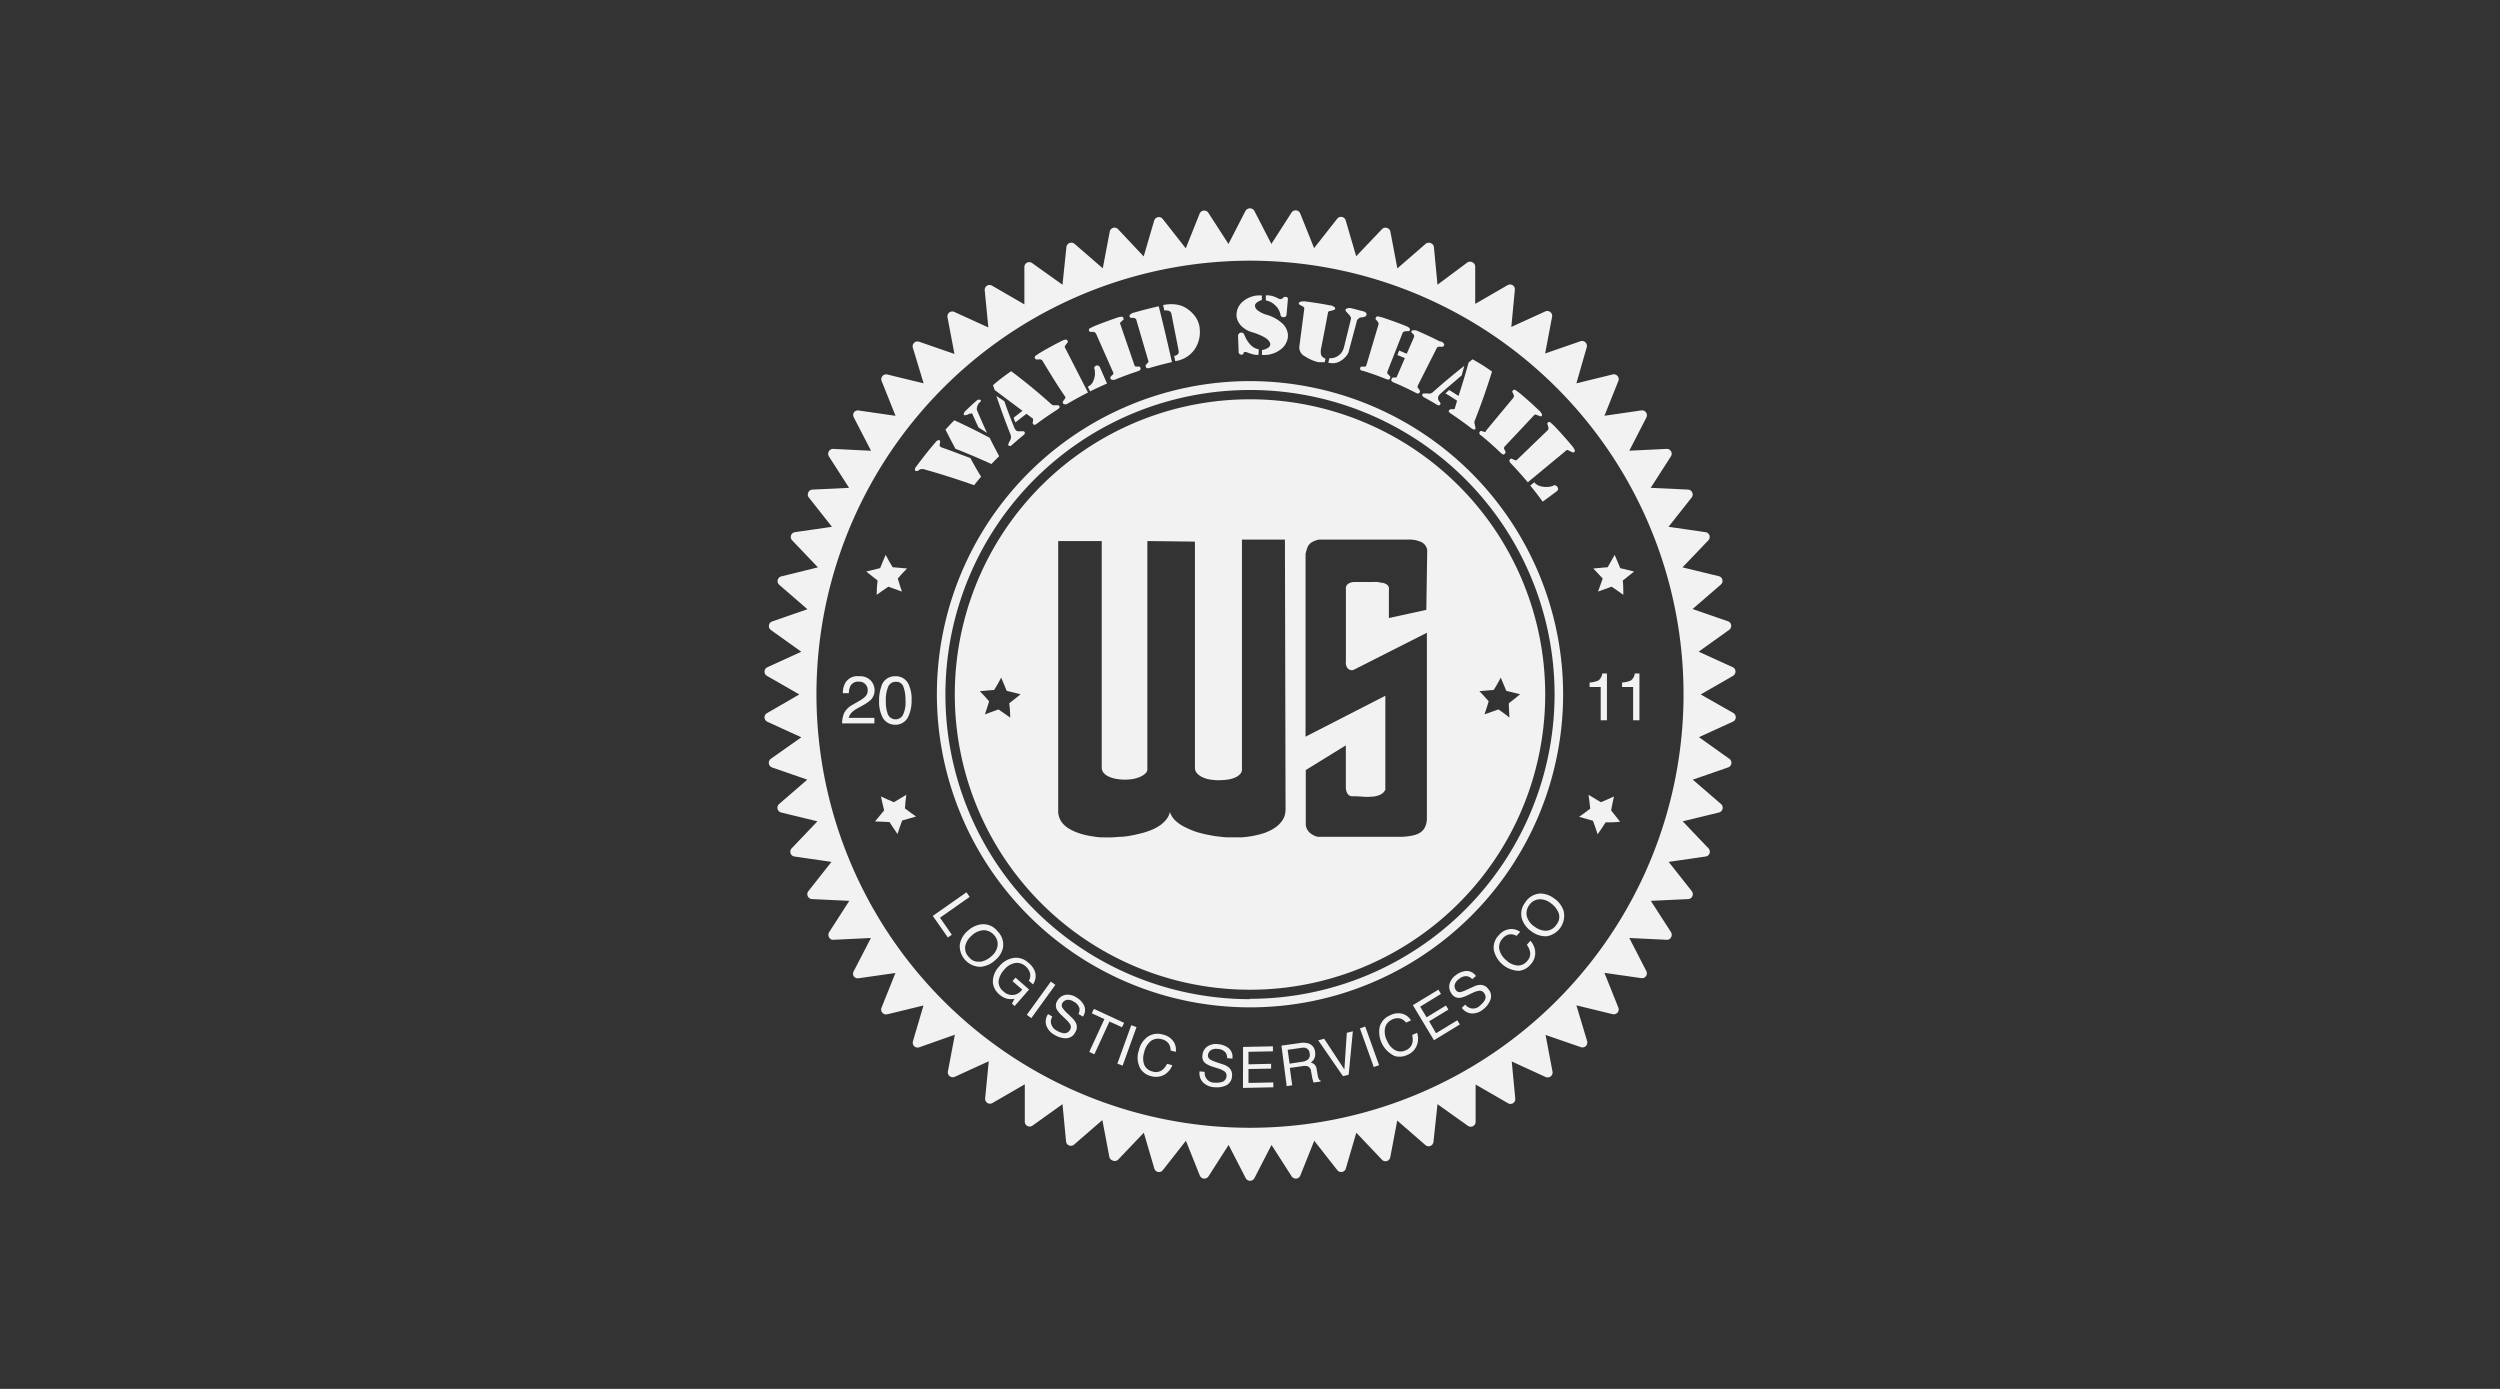 <svg id="Layer_1" data-name="Layer 1" xmlns="http://www.w3.org/2000/svg" viewBox="0 0 360 200"><rect x="0" y="0" width="360" height="200" fill="#333333" stroke="none"/><defs><style>.cls-1{fill:#f2f2f2;}</style></defs><g id="Color_Logo" data-name="Color Logo"><path id="Outer_Circle" data-name="Outer Circle" class="cls-1" d="M244.9,100l4.66-2.68a.73.73,0,0,0,.35-.65.69.69,0,0,0-.41-.6l-4.89-2.23L249,90.7a.73.73,0,0,0,.29-.68.7.7,0,0,0-.47-.56l-5.09-1.76,4.07-3.52a.68.68,0,0,0,.22-.7.69.69,0,0,0-.52-.51l-5.22-1.27L246,77.81a.71.71,0,0,0,.16-.71.69.69,0,0,0-.57-.47l-5.32-.77,3.33-4.22a.71.71,0,0,0,.08-.73.7.7,0,0,0-.61-.41l-5.37-.25,2.91-4.53a.7.7,0,0,0-.62-1.08l-5.37.26,2.46-4.78a.71.71,0,0,0-.05-.73.69.69,0,0,0-.68-.29l-5.31.77,2-5a.69.69,0,0,0-.12-.73.68.68,0,0,0-.7-.22L227,55.2,228.49,50a.72.72,0,0,0-.19-.71.71.71,0,0,0-.72-.15l-5.08,1.76,1-5.28a.7.7,0,0,0-.26-.69.71.71,0,0,0-.73-.08l-4.88,2.23.51-5.35a.72.72,0,0,0-.32-.66.73.73,0,0,0-.74,0l-4.65,2.69V38.4a.69.69,0,0,0-.38-.62.71.71,0,0,0-.73,0L207,41l-.51-5.35A.7.7,0,0,0,206,35a.72.72,0,0,0-.72.12l-4.06,3.53-1-5.28a.72.72,0,0,0-.49-.55A.71.71,0,0,0,199,33l-3.71,3.9-1.51-5.16a.7.7,0,0,0-.54-.5.7.7,0,0,0-.69.26l-3.32,4.23-2-5a.71.71,0,0,0-1.25-.12l-2.9,4.52-2.46-4.78a.74.74,0,0,0-1.26,0l-2.46,4.78L174,30.64a.71.71,0,0,0-1.25.12l-2,5-3.32-4.23a.7.7,0,0,0-.69-.26.72.72,0,0,0-.54.5l-1.51,5.16L161,33a.71.71,0,0,0-.71-.19.72.72,0,0,0-.49.55l-1,5.28-4.07-3.53A.72.72,0,0,0,154,35a.7.7,0,0,0-.44.59L153,41l-4.38-3.12a.7.7,0,0,0-1.11.57v5.38l-4.65-2.69a.73.73,0,0,0-.74,0,.72.72,0,0,0-.32.66l.52,5.35-4.89-2.23a.69.69,0,0,0-.73.08.7.7,0,0,0-.26.69l1,5.28-5.08-1.76a.7.7,0,0,0-.91.86L133,55.2l-5.22-1.27a.68.68,0,0,0-.7.22.69.69,0,0,0-.12.73l2,5-5.32-.77a.69.69,0,0,0-.68.29.71.71,0,0,0,0,.73l2.47,4.78L120,64.64a.68.68,0,0,0-.64.35.71.71,0,0,0,0,.73l2.91,4.53L117,70.5a.7.7,0,0,0-.61.41.71.71,0,0,0,.08.73l3.33,4.22-5.32.77a.69.69,0,0,0-.57.47.71.71,0,0,0,.16.71l3.71,3.89L112.51,83a.69.69,0,0,0-.52.51.7.7,0,0,0,.22.7l4.06,3.52-5.08,1.76a.67.67,0,0,0-.46.56.69.69,0,0,0,.29.68l4.37,3.12-4.88,2.23a.7.7,0,0,0-.06,1.25L115.1,100l-4.65,2.69a.71.71,0,0,0-.36.64.72.72,0,0,0,.42.61l4.88,2.23L111,109.27a.71.71,0,0,0,.17,1.24l5.08,1.76-4.06,3.51a.72.72,0,0,0-.22.7.69.69,0,0,0,.52.52l5.22,1.27L114,122.16a.72.72,0,0,0-.16.71.69.69,0,0,0,.57.47l5.32.77-3.33,4.22a.71.71,0,0,0-.08.73.7.7,0,0,0,.61.41l5.37.25-2.91,4.52a.73.73,0,0,0,0,.74.65.65,0,0,0,.64.35l5.38-.26-2.47,4.78a.71.71,0,0,0,0,.73.72.72,0,0,0,.68.29l5.32-.76-2,5a.69.69,0,0,0,.12.73.73.73,0,0,0,.7.22l5.22-1.27-1.52,5.16a.73.73,0,0,0,.19.71.71.71,0,0,0,.72.15L137.5,149l-1,5.28a.7.7,0,0,0,.26.69.71.71,0,0,0,.73.09l4.89-2.24-.52,5.35a.72.72,0,0,0,.32.66.71.71,0,0,0,.74,0l4.65-2.69v5.37a.7.7,0,0,0,1.11.58L153,159l.51,5.35a.7.7,0,0,0,1.16.47l4.07-3.53,1,5.28a.72.72,0,0,0,.49.55A.71.71,0,0,0,161,167l3.71-3.89,1.51,5.15a.7.7,0,0,0,1.23.24l3.32-4.23,2,5a.71.71,0,0,0,.59.45.74.74,0,0,0,.66-.32l2.9-4.53,2.46,4.78a.71.71,0,0,0,1.26,0l2.46-4.78,2.9,4.53a.76.76,0,0,0,.66.32.71.71,0,0,0,.59-.45l2-5,3.32,4.23a.72.72,0,0,0,.69.26.7.7,0,0,0,.54-.5l1.51-5.15L199,167a.71.71,0,0,0,.71.19.72.72,0,0,0,.49-.55l1-5.28,4.06,3.53a.7.7,0,0,0,1.16-.47L207,159l4.38,3.12a.71.71,0,0,0,.73.05.69.69,0,0,0,.38-.63v-5.37l4.65,2.69a.71.71,0,0,0,.74,0,.72.72,0,0,0,.32-.66l-.51-5.35,4.88,2.24a.74.74,0,0,0,.73-.09.7.7,0,0,0,.26-.69l-1-5.28,5.08,1.76a.71.71,0,0,0,.72-.15.73.73,0,0,0,.19-.71L227,144.77l5.22,1.27a.73.73,0,0,0,.7-.22.69.69,0,0,0,.12-.73l-2-5,5.31.76a.7.7,0,0,0,.73-1l-2.46-4.78,5.37.26a.65.65,0,0,0,.64-.35.71.71,0,0,0,0-.74l-2.91-4.52,5.37-.25a.7.7,0,0,0,.61-.41.71.71,0,0,0-.08-.73l-3.33-4.22,5.32-.77a.69.69,0,0,0,.57-.47.72.72,0,0,0-.16-.71l-3.71-3.89,5.22-1.27a.71.71,0,0,0,.3-1.22l-4.07-3.51,5.09-1.76a.71.71,0,0,0,.47-.57.72.72,0,0,0-.29-.67l-4.38-3.12,4.89-2.23a.7.7,0,0,0,.41-.61.72.72,0,0,0-.35-.64ZM180,162.4A62.43,62.43,0,1,1,242.43,100,62.43,62.43,0,0,1,180,162.4Z"/><path id="Light_Circle" data-name="Light Circle" class="cls-1" d="M180,54.88A45.09,45.09,0,1,0,225.09,100,45.14,45.14,0,0,0,180,54.88Zm0,89A43.86,43.86,0,1,1,223.86,100,43.9,43.9,0,0,1,180,143.83Z"/><g id="Stars"><path class="cls-1" d="M130.51,114.45l-1.78,1.07c-.63-.26-1.26-.54-1.88-.83.14.67.31,1.34.47,2L126,118.29c.7,0,1.39.07,2.09.09.37.58.75,1.15,1.15,1.72.21-.66.43-1.31.67-1.95l2-.57c-.53-.38-1.08-.76-1.6-1.17C130.35,115.75,130.42,115.1,130.51,114.45Z"/><path class="cls-1" d="M126.24,85.66c.56-.4,1.11-.8,1.69-1.18l1.95.71c-.21-.61-.42-1.24-.6-1.88.43-.5.88-1,1.34-1.45l-2.08-.18c-.35-.58-.7-1.17-1-1.78-.28.63-.54,1.27-.8,1.91l-2,.49c.54.44,1.08.87,1.64,1.3C126.28,84.29,126.25,85,126.24,85.66Z"/><path class="cls-1" d="M232.41,114.69c-.62.29-1.25.57-1.88.83l-1.78-1.07c.1.65.17,1.3.24,2-.52.41-1.07.79-1.6,1.17l2,.57c.24.64.45,1.29.67,1.95.39-.57.78-1.14,1.15-1.72.7,0,1.39,0,2.08-.09L232,116.7C232.11,116,232.28,115.36,232.41,114.69Z"/><path class="cls-1" d="M230.12,85.19l1.95-.71c.58.38,1.13.78,1.69,1.18,0-.69,0-1.37-.08-2.06.56-.43,1.1-.86,1.63-1.3l-2-.49c-.26-.64-.52-1.28-.8-1.91-.33.61-.68,1.2-1,1.78l-2.07.18c.46.47.91,1,1.35,1.45C230.54,84,230.33,84.58,230.12,85.19Z"/></g><path class="cls-1" d="M180,57.5A42.51,42.51,0,1,0,222.51,100,42.51,42.51,0,0,0,180,57.5Zm-34.53,45.84c-.57-.41-1.12-.8-1.69-1.18l-1.95.71c.2-.62.42-1.25.6-1.88-.43-.5-.88-1-1.34-1.46l2.07-.18c.36-.58.71-1.17,1-1.77.28.62.54,1.26.8,1.9l2,.49c-.53.45-1.08.88-1.63,1.3C145.43,102,145.46,102.65,145.47,103.34Zm39.65,13.23a3,3,0,0,1-.17,1,2.84,2.84,0,0,1-.5.85,4,4,0,0,1-.77.71,6.15,6.15,0,0,1-1,.57,7.37,7.37,0,0,1-1.17.42c-.42.11-.86.21-1.32.29a12.9,12.9,0,0,1-1.44.17c-.5,0-1,0-1.49,0s-1,0-1.48-.09a12,12,0,0,1-1.48-.21c-.49-.09-1-.2-1.4-.31a8.34,8.34,0,0,1-1.28-.42c-.4-.16-.78-.34-1.13-.52a5.24,5.24,0,0,1-.94-.61,3.54,3.54,0,0,1-.69-.71,2.8,2.8,0,0,1-.4-.79,2.33,2.33,0,0,1-.31.79,3.48,3.48,0,0,1-.58.71,4.61,4.61,0,0,1-.84.63,6.25,6.25,0,0,1-1.07.52,9.32,9.32,0,0,1-1.23.4c-.43.11-.88.22-1.36.31a11.35,11.35,0,0,1-1.44.21c-.49,0-1,.07-1.46.09s-1,0-1.47,0-1-.08-1.42-.15a12.11,12.11,0,0,1-1.31-.27,8.9,8.9,0,0,1-1.17-.4,6.83,6.83,0,0,1-1-.52,3.6,3.6,0,0,1-.77-.67,2.72,2.72,0,0,1-.48-.82,2.62,2.62,0,0,1-.17-.94V77.91h6.27v32.64a1.17,1.17,0,0,0,.29.76,2.27,2.27,0,0,0,.76.54,4.27,4.27,0,0,0,1.06.31,7.33,7.33,0,0,0,1.24.11,6.89,6.89,0,0,0,1.21-.11,4.24,4.24,0,0,0,1-.31,2.71,2.71,0,0,0,.76-.5.84.84,0,0,0,.25-.67V77.91l6.85.08,0,32.56a1.15,1.15,0,0,0,.3.8,2.29,2.29,0,0,0,.77.56,3.87,3.87,0,0,0,1.09.34,7.28,7.28,0,0,0,1.25.1,10.1,10.1,0,0,0,1.25-.08,4.23,4.23,0,0,0,1.09-.29,2.15,2.15,0,0,0,.75-.51.93.93,0,0,0,.27-.66V77.7l6.19,0Zm20.27-28.75L200,89l0-4.1a.72.72,0,0,0-.06-.46.78.78,0,0,0-.34-.33,1.64,1.64,0,0,0-.54-.19c-.21,0-.45-.08-.71-.11s-.54,0-.82,0l-.83,0-.84,0c-.28,0-.54,0-.79,0a1.7,1.7,0,0,0-.69.13,1.07,1.07,0,0,0-.4.27.86.86,0,0,0-.17.36,1.73,1.73,0,0,0,0,.37V95.21a1.35,1.35,0,0,0,.27,1.05.8.8,0,0,0,.82.21l10.57-5.35v26.62a3,3,0,0,1-.25,1.32,2,2,0,0,1-.69.82,3.14,3.14,0,0,1-1.11.43,9,9,0,0,1-1.5.19l-12,0a1.36,1.36,0,0,1-.67-.17,2.89,2.89,0,0,1-.61-.39,1.78,1.78,0,0,1-.44-.57,1.58,1.58,0,0,1-.17-.71v-7.77l5.77-3.56,0,6.06a1.75,1.75,0,0,0,.31,1,.87.87,0,0,0,.78.27q.59,0,1.29.06a7.79,7.79,0,0,0,1.36,0,3.14,3.14,0,0,0,1.17-.27,1.5,1.5,0,0,0,.78-.73V100.19L188,106.08V79.75a7,7,0,0,1,.26-.88,1.45,1.45,0,0,1,.33-.54,1.84,1.84,0,0,1,.52-.36,4.13,4.13,0,0,1,.82-.27l12.79,0a4.17,4.17,0,0,1,2,.38,1.54,1.54,0,0,1,.8,1.13Zm10.38,14.34-2,.71c.2-.62.42-1.25.6-1.88-.43-.5-.88-1-1.34-1.46l2.07-.18c.36-.58.71-1.17,1-1.77.28.62.54,1.26.8,1.9l2,.49c-.54.45-1.08.88-1.63,1.3,0,.69.07,1.38.08,2.07C216.89,102.93,216.34,102.54,215.77,102.16Z"/><path class="cls-1" d="M139.17,128.49l.46.66-4.27,3,1.7,2.45-.57.4-2.17-3.11Z"/><path class="cls-1" d="M144.42,136.51a3.18,3.18,0,0,1-1.12,1.76,3.52,3.52,0,0,1-2.09.95,3,3,0,0,1-3-3.21,3.35,3.35,0,0,1,1.18-2,3.51,3.51,0,0,1,1.94-.91,2.58,2.58,0,0,1,2.31,1A2.67,2.67,0,0,1,144.42,136.51Zm-3.29,2a3.18,3.18,0,0,0,1.62-.8,2.47,2.47,0,0,0,.9-1.51,1.87,1.87,0,0,0-.5-1.54,2,2,0,0,0-1.46-.71,2.68,2.68,0,0,0-1.78.79,2.74,2.74,0,0,0-.91,1.47,1.84,1.84,0,0,0,.56,1.65A1.65,1.65,0,0,0,141.13,138.46Z"/><path class="cls-1" d="M149,139.82a2.09,2.09,0,0,1-.25,1.93l-.6-.52a1.45,1.45,0,0,0,.17-1.11,2,2,0,0,0-.67-1,1.8,1.8,0,0,0-1.44-.45,2.63,2.63,0,0,0-1.63,1,3,3,0,0,0-.78,1.6,1.72,1.72,0,0,0,.7,1.49,1.74,1.74,0,0,0,2.69-.26l-1.39-1.22.44-.5,1.95,1.71-2.08,2.38-.39-.34.36-.7a2.92,2.92,0,0,1-1,0,2.7,2.7,0,0,1-1.2-.65,2.59,2.59,0,0,1-.91-1.7,3.24,3.24,0,0,1,.91-2.31,3.33,3.33,0,0,1,2.16-1.24,2.55,2.55,0,0,1,2,.67A2.92,2.92,0,0,1,149,139.82Z"/><path class="cls-1" d="M151.32,141.35l.65.47-3.46,4.79-.65-.48Z"/><path class="cls-1" d="M151.53,146.38a1.59,1.59,0,0,0-.21.82,1.57,1.57,0,0,0,.89,1.23,2.59,2.59,0,0,0,.77.31.9.9,0,0,0,1.07-.39.78.78,0,0,0,.1-.75,3,3,0,0,0-.64-.79l-.59-.57a4,4,0,0,1-.75-.9,1.26,1.26,0,0,1,.09-1.24,1.74,1.74,0,0,1,1.15-.84,2.26,2.26,0,0,1,1.6.37,2.73,2.73,0,0,1,1.12,1.2,1.63,1.63,0,0,1-.19,1.56l-.64-.38a1.44,1.44,0,0,0,.15-.76,1.49,1.49,0,0,0-.82-1,1.47,1.47,0,0,0-1-.27,1,1,0,0,0-.63.43.67.67,0,0,0,0,.73,4.7,4.7,0,0,0,.75.83l.61.59a2.77,2.77,0,0,1,.6.8,1.4,1.4,0,0,1-.14,1.32,1.49,1.49,0,0,1-1.34.83,3.18,3.18,0,0,1-1.63-.49,2.49,2.49,0,0,1-1.19-1.37,1.91,1.91,0,0,1,.26-1.62Z"/><path class="cls-1" d="M161.87,147.29l-.3.64-1.81-.83-2.17,4.72-.74-.34,2.18-4.73-1.81-.83.3-.64Z"/><path class="cls-1" d="M162.9,147.63l.76.28-2,5.54-.76-.28Z"/><path class="cls-1" d="M169,150a2.08,2.08,0,0,1,.31,1.47l-.75-.2a1.62,1.62,0,0,0-.28-1,1.64,1.64,0,0,0-1-.62,1.79,1.79,0,0,0-1.52.23,2.8,2.8,0,0,0-1,1.67,2.73,2.73,0,0,0,0,1.75,1.7,1.7,0,0,0,1.22,1,1.53,1.53,0,0,0,1.48-.3,2.67,2.67,0,0,0,.6-.81l.75.2a2.73,2.73,0,0,1-1.07,1.33,2.52,2.52,0,0,1-2,.24,2.47,2.47,0,0,1-1.51-1.06,3.23,3.23,0,0,1-.22-2.69,3.27,3.27,0,0,1,1.22-1.89,2.54,2.54,0,0,1,2.23-.34A2.46,2.46,0,0,1,169,150Z"/><path class="cls-1" d="M173.48,154.35a1.39,1.39,0,0,0,1.5,1.55,2.49,2.49,0,0,0,.83-.06.91.91,0,0,0,.8-.82.76.76,0,0,0-.24-.71,3.15,3.15,0,0,0-.92-.44l-.78-.25a3.89,3.89,0,0,1-1.07-.49,1.23,1.23,0,0,1-.45-1.16,1.72,1.72,0,0,1,.67-1.25,2.23,2.23,0,0,1,1.6-.36,2.76,2.76,0,0,1,1.52.59,1.62,1.62,0,0,1,.52,1.49l-.75-.07a1.43,1.43,0,0,0-.19-.75,1.47,1.47,0,0,0-1.19-.57,1.39,1.39,0,0,0-1,.2,1,1,0,0,0-.38.66.67.67,0,0,0,.31.66,5.26,5.26,0,0,0,1,.42l.81.27a2.54,2.54,0,0,1,.89.46,1.44,1.44,0,0,1,.45,1.25,1.53,1.53,0,0,1-.85,1.33,3.2,3.2,0,0,1-1.68.26,2.49,2.49,0,0,1-1.67-.72,1.91,1.91,0,0,1-.47-1.56Z"/><path class="cls-1" d="M179,150.76l4.3-.09v.72l-3.52.07,0,1.8,3.26-.07,0,.69-3.26.06,0,2,3.58-.07,0,.7-4.37.09Z"/><path class="cls-1" d="M184.53,150.57l2.71-.38a2.75,2.75,0,0,1,1.13.05,1.38,1.38,0,0,1,1,1.26,1.59,1.59,0,0,1-.09.89,1.52,1.52,0,0,1-.54.62,1.24,1.24,0,0,1,.57.3,1.27,1.27,0,0,1,.3.71l.13.78a2.22,2.22,0,0,0,.13.49.48.48,0,0,0,.3.32l0,.13-1,.14a1.14,1.14,0,0,1-.09-.19c0-.08-.06-.23-.11-.45l-.18-1a.82.82,0,0,0-.53-.71,1.71,1.71,0,0,0-.73,0l-1.8.25.35,2.51-.8.11Zm3,2.32a1.62,1.62,0,0,0,.85-.35.94.94,0,0,0,.21-.85.88.88,0,0,0-.57-.79,1.45,1.45,0,0,0-.67,0l-1.93.27.28,2Z"/><path class="cls-1" d="M190.68,149.58l2.91,4.43.35-5.28.87-.23-.6,6.26-.82.21-3.57-5.17Z"/><path class="cls-1" d="M195.83,148.09l.76-.27,2,5.57-.77.26Z"/><path class="cls-1" d="M202,146a2.08,2.08,0,0,1,1.18.94l-.71.32a1.59,1.59,0,0,0-.86-.6,1.69,1.69,0,0,0-1.15.16,1.75,1.75,0,0,0-1,1.14,2.77,2.77,0,0,0,.29,1.93,2.67,2.67,0,0,0,1.14,1.33,1.7,1.7,0,0,0,1.58,0,1.54,1.54,0,0,0,.94-1.18,2.57,2.57,0,0,0-.06-1l.71-.32a2.64,2.64,0,0,1,0,1.71,2.41,2.41,0,0,1-1.41,1.48,2.54,2.54,0,0,1-1.83.15,3.84,3.84,0,0,1-2.15-4.17,2.5,2.5,0,0,1,1.5-1.68A2.46,2.46,0,0,1,202,146Z"/><path class="cls-1" d="M203.45,144.74l3.68-2.23.37.61-3,1.84.93,1.53,2.79-1.7.35.59-2.78,1.69,1,1.71,3.06-1.86.37.6-3.73,2.27Z"/><path class="cls-1" d="M211,144.66a1.39,1.39,0,0,0,2.16.1,2.43,2.43,0,0,0,.56-.6.9.9,0,0,0,0-1.14.75.75,0,0,0-.66-.36,3.08,3.08,0,0,0-1,.31l-.74.35a3.55,3.55,0,0,1-1.12.37,1.22,1.22,0,0,1-1.12-.53,1.7,1.7,0,0,1-.37-1.36,2.28,2.28,0,0,1,.92-1.37,2.79,2.79,0,0,1,1.52-.61,1.62,1.62,0,0,1,1.39.73L212,141a1.44,1.44,0,0,0-.65-.41,1.47,1.47,0,0,0-1.26.4,1.41,1.41,0,0,0-.62.85,1,1,0,0,0,.18.74.67.67,0,0,0,.67.28,4.87,4.87,0,0,0,1.05-.41l.77-.35a2.46,2.46,0,0,1,1-.28,1.4,1.4,0,0,1,1.18.61,1.5,1.5,0,0,1,.3,1.54,3.23,3.23,0,0,1-1,1.35,2.5,2.5,0,0,1-1.71.62,1.91,1.91,0,0,1-1.41-.82Z"/><path class="cls-1" d="M217.45,133.79a2.09,2.09,0,0,1,1.45.4l-.52.58a1.53,1.53,0,0,0-1-.22,1.63,1.63,0,0,0-1,.59,1.81,1.81,0,0,0-.5,1.46,2.81,2.81,0,0,0,1,1.66,2.73,2.73,0,0,0,1.57.77,1.68,1.68,0,0,0,1.45-.63,1.5,1.5,0,0,0,.4-1.45,2.48,2.48,0,0,0-.44-.9l.52-.58a2.69,2.69,0,0,1,.69,1.56,2.46,2.46,0,0,1-.72,1.92,2.49,2.49,0,0,1-1.62.85,3.82,3.82,0,0,1-3.62-3,2.53,2.53,0,0,1,.72-2.13A2.43,2.43,0,0,1,217.45,133.79Z"/><path class="cls-1" d="M221.75,128.67a3.32,3.32,0,0,1,2,.67,3.54,3.54,0,0,1,1.41,1.82,3,3,0,0,1-2.42,3.66,3.35,3.35,0,0,1-2.19-.69,3.46,3.46,0,0,1-1.34-1.67,2.58,2.58,0,0,1,.4-2.47A2.73,2.73,0,0,1,221.75,128.67Zm2.67,2.74a3.21,3.21,0,0,0-1.16-1.39,2.47,2.47,0,0,0-1.68-.52,1.9,1.9,0,0,0-1.38.86,1.94,1.94,0,0,0-.34,1.58,2.66,2.66,0,0,0,1.18,1.54,2.74,2.74,0,0,0,1.64.55,1.91,1.91,0,0,0,1.48-.93A1.69,1.69,0,0,0,224.42,131.41Z"/><path class="cls-1" d="M133,67.56a1.13,1.13,0,0,0-.38,0,.58.58,0,0,0-.29.13.53.53,0,0,1-.26.13l-.21,0h0l0,0a.27.27,0,0,1-.11-.21.57.57,0,0,1,.14-.36c.93-1.26,1.88-2.47,2.88-3.63a.67.67,0,0,1,.3-.22.35.35,0,0,1,.23,0l0,0a.23.23,0,0,1,.07.14.45.45,0,0,1,0,.22l-.05.16,0,.11,0,.15s0,.09.08.13l.12.09.21.08c1.35.46,2.68,1,4,1.48.5.91,1,1.81,1.55,2.69-.35.4-.69.81-1,1.22Q136.6,68.57,133,67.56Zm4.55-3c-.48-.89-.94-1.79-1.4-2.7.42-.46.84-.9,1.27-1.34q2.6,1.19,5.09,2.52c.44.89.9,1.77,1.37,2.65-.38.37-.75.74-1.11,1.13Q140.18,65.64,137.51,64.59Zm3.36-3c-.31-.65-.61-1.31-.91-2l0,0a.34.34,0,0,0-.26,0,1.21,1.21,0,0,0-.41.15l-.27.07a.47.47,0,0,1-.2,0h-.05l0,0a.29.29,0,0,1,0-.27.86.86,0,0,1,.27-.39c.52-.5,1.06-1,1.6-1.47a.43.43,0,0,1,.29-.1.34.34,0,0,1,.26.07l0,0a.16.16,0,0,1,0,.14A.43.43,0,0,1,141,58l-.08.11-.07.12a1.52,1.52,0,0,0-.16.42.78.78,0,0,0,0,.43c.46,1.09.94,2.18,1.44,3.25Z"/><path class="cls-1" d="M144.62,57.77c.45,1.29.93,2.56,1.44,3.82l.09.18.08.11a.46.46,0,0,0,.35.22h.15l.21,0,.11,0,.11,0,.2,0a.12.12,0,0,1,.12.05.31.31,0,0,1,.1.24c0,.08-.13.21-.37.41-.5.41-1,.84-1.48,1.27a.55.55,0,0,1-.28.16c-.08,0-.16,0-.25-.13a.19.19,0,0,1,0-.15,1.59,1.59,0,0,0,.07-.2l.09-.16.1-.18a1,1,0,0,0,.12-.42.94.94,0,0,0-.1-.5q-1.06-2.69-2-5.47Zm1-4.31q3,2.25,5.72,4.7a.94.94,0,0,0,.32.2l.28,0h.24l.2,0a.24.24,0,0,1,.17.13.2.2,0,0,1,0,.23,1.66,1.66,0,0,1-.45.36c-.85.55-1.69,1.12-2.51,1.72l-.25.19a1.75,1.75,0,0,1-.29.18c-.1,0-.18,0-.26-.08a.4.4,0,0,1-.09-.24l.06-.24v0l0,0,0-.17,0-.13-.06-.06-.89-.66c-.54.41-1.06.82-1.59,1.24-.09-.22-.18-.45-.26-.67l1.27-1c-1.32-1-2.67-2-4-3l-.24-.69C143.8,54.75,144.69,54.09,145.59,53.46Z"/><path class="cls-1" d="M150.14,52a.46.46,0,0,0-.28-.24,1.19,1.19,0,0,0-.33,0l-.05,0h0l-.24,0a.25.25,0,0,1-.18-.13.28.28,0,0,1,.05-.39l.57-.39c1-.59,2-1.15,3.07-1.68a1.9,1.9,0,0,1,.72-.27.26.26,0,0,1,.26.18.23.23,0,0,1,0,.24l-.19.24-.18.26a.21.21,0,0,0,0,.24l3.31,6.46c-1,.51-2,1.06-3,1.64l-.07.05-.07,0a.73.73,0,0,1-.23,0,.28.28,0,0,1-.23-.14.24.24,0,0,1,0-.25l.15-.24a.65.65,0,0,0,.16-.21.25.25,0,0,0,0-.26C152.21,55.44,151.18,53.69,150.14,52Zm6.58,3.64a1.41,1.41,0,0,0,.66-.66,3.24,3.24,0,0,0,.28-.9,2.94,2.94,0,0,0,0-.57,2.23,2.23,0,0,0-.06-.41.26.26,0,0,1,0-.24.67.67,0,0,1,.23-.21.47.47,0,0,1,.31,0,.49.49,0,0,1,.27.29l1,2.29c-.82.36-1.63.73-2.43,1.13l-.35-.7Z"/><path class="cls-1" d="M157.86,48.12a.47.47,0,0,0-.24-.27.83.83,0,0,0-.32-.06l-.06,0H157a.19.19,0,0,1-.16-.14.27.27,0,0,1,.11-.38l.6-.3q1.61-.64,3.24-1.2a2,2,0,0,1,.75-.16.28.28,0,0,1,.24.22.23.23,0,0,1,0,.19l-.2.18,0,0a2.73,2.73,0,0,1-.25.23.26.26,0,0,0,0,.27l2,5.81a.38.38,0,0,0,.21.27l.26,0h0l.25,0a.25.25,0,0,1,.17.21c.06.16,0,.27-.07.33a3.58,3.58,0,0,1-.58.23q-1.55.52-3.06,1.14l-.08,0-.07,0a.45.45,0,0,1-.23,0,.27.27,0,0,1-.21-.17.25.25,0,0,1,0-.25l.19-.21a.77.77,0,0,0,.18-.18.28.28,0,0,0,0-.27Z"/><path class="cls-1" d="M168.76,52.14c-1,.23-2,.49-3,.78a1.27,1.27,0,0,1-.6.1c-.07,0-.12-.1-.16-.22a.29.29,0,0,1,0-.26l.2-.21,0,0,.16-.17a.25.25,0,0,0,0-.19l-1.71-5.84a.39.39,0,0,0-.2-.29.94.94,0,0,0-.3-.07h-.07l-.26,0a.44.44,0,0,1-.17-.2.31.31,0,0,1,.11-.28,1.15,1.15,0,0,1,.56-.28c1.17-.34,2.35-.64,3.54-.91Q167.85,48.09,168.76,52.14Zm2.41-7.52a4.44,4.44,0,0,1,1.09,1.18,3.61,3.61,0,0,1,.49,1.39v.1a4.4,4.4,0,0,1-.67,2.94A4.07,4.07,0,0,1,169.24,52c-.06-.25-.11-.51-.17-.76l.06,0s.07,0,.07,0a1.22,1.22,0,0,0,.43-.25c.11-.11.13-.32.07-.62l-1-5.09a.62.62,0,0,0-.35-.51,2,2,0,0,0-.69-.07l-.17-.77a5.21,5.21,0,0,1,2.07-.05A3.76,3.76,0,0,1,171.17,44.62Z"/><path class="cls-1" d="M181.71,43.2a2.26,2.26,0,0,0-.68.33.88.88,0,0,0-.31.39v.18a1,1,0,0,0,.48.66,3.9,3.9,0,0,0,1.12.55,5.52,5.52,0,0,1,2.36,1.29,2.48,2.48,0,0,1,.78,1.56v.38a2.63,2.63,0,0,1-1.16,1.86,3.8,3.8,0,0,1-2.47.71h-.11l0-.7a2.19,2.19,0,0,0,.88-.33.64.64,0,0,0,.32-.49.59.59,0,0,0-.14-.4,1,1,0,0,0-.16-.21,1.64,1.64,0,0,0-.27-.24,5.18,5.18,0,0,0-.76-.42,9.82,9.82,0,0,0-1.14-.44,3.67,3.67,0,0,1-1.76-1,3.48,3.48,0,0,1-.46-.7,2.06,2.06,0,0,1-.17-.75v0a2.5,2.5,0,0,1,.9-2,3.72,3.72,0,0,1,2.75-.88Zm-.48,7.9H181a2.11,2.11,0,0,1-.54-.07l-.47-.14-.39-.14a.73.73,0,0,0-.29-.07l-.15,0-.08.12A.23.23,0,0,1,179,51a.36.36,0,0,1-.22.07h0a.37.37,0,0,1-.26-.08.34.34,0,0,1-.15-.23l-.09-2.34a.5.5,0,0,1,.12-.37.52.52,0,0,1,.31-.16h.11l.16.05a.4.4,0,0,1,.12.11l0,0,0,0c.08.16.15.31.22.47a3.88,3.88,0,0,0,.34.62,4,4,0,0,0,.61.7,2.26,2.26,0,0,0,1,.47C181.24,50.63,181.24,50.86,181.23,51.1Zm1.14-8.57h.16a2.79,2.79,0,0,1,.69.1,1.05,1.05,0,0,1,.25.08l.24.1a1.27,1.27,0,0,1,.35.17,1,1,0,0,0,.29.09h.14l.15-.07a1.07,1.07,0,0,1,.16-.14.31.31,0,0,1,.16-.11l.19,0a.48.48,0,0,1,.23.08.26.26,0,0,1,.08.19c-.06.77-.13,1.54-.2,2.31a.34.34,0,0,1-.15.27.51.51,0,0,1-.33.08.79.79,0,0,1-.23-.08.38.38,0,0,1-.16-.24,1.59,1.59,0,0,0-.1-.39,1.52,1.52,0,0,0-.08-.22,2.6,2.6,0,0,0-.13-.24,2.72,2.72,0,0,0-.66-.73,2.61,2.61,0,0,0-1.14-.52l0-.71Z"/><path class="cls-1" d="M190.75,52.16l-.26,0-.26,0-.17,0-.17,0a5.25,5.25,0,0,1-1-.32,6.82,6.82,0,0,1-1-.54,1.43,1.43,0,0,1-.79-1.35l.72-5.52a.27.27,0,0,0-.1-.22,1.27,1.27,0,0,0-.31-.19l0,0-.28-.15a.24.24,0,0,1-.11-.23l0,0v0a.51.51,0,0,1,.39-.22,2.11,2.11,0,0,1,.66,0c1.17.15,2.33.33,3.49.56l.13,0,.24.09.25.17a.2.2,0,0,1,.09.18.28.28,0,0,1-.19.22l-.32.09-.34.08c-.09,0-.15.09-.19.21q-.48,2.59-1,5.19a2.08,2.08,0,0,0,0,.86c.06.23.28.42.65.6Zm1.66-.76a2.37,2.37,0,0,0,.66-.49,2,2,0,0,0,.28-.41l.15-.37c.34-1.35.67-2.7,1-4.05a.54.54,0,0,0,0-.42,1.56,1.56,0,0,0-.24-.35l-.22-.23-.16-.18-.12-.17,0-.18.06-.06.12-.07.25-.06a1.13,1.13,0,0,1,.31,0l1.89.49a.7.7,0,0,1,.24.13.6.6,0,0,1,.15.18l0,.11v.07a.36.36,0,0,1-.21.24l-.35.12-.22,0a.38.38,0,0,0-.16.05,1,1,0,0,0-.31.21,1.05,1.05,0,0,0-.17.29v.08l-1.14,4.27-.06.21-.12.2a1.37,1.37,0,0,1-.19.27,3,3,0,0,1-1,.8,2,2,0,0,1-1.35.18l-.11,0-.11,0,.15-.68A1.94,1.94,0,0,0,192.41,51.4Z"/><path class="cls-1" d="M198.47,46.84a.45.45,0,0,0,0-.38.7.7,0,0,0-.19-.27l0,0,0,0-.17-.19a.26.26,0,0,1,0-.23.28.28,0,0,1,.36-.2l.58.14h0q1.64.54,3.24,1.17l.43.18a1.08,1.08,0,0,1,.2.16.27.27,0,0,1,.09.33.29.29,0,0,1-.15.14l-.23,0h-.12a1.47,1.47,0,0,0-.34.07.36.36,0,0,0-.12.08.45.45,0,0,0-.1.17c-.72,1.82-1.43,3.64-2.15,5.47a.4.4,0,0,0,0,.33c.07.07.14.13.2.2h0l.17.18a.26.26,0,0,1,0,.27c-.06.16-.15.23-.26.21a3.32,3.32,0,0,1-.6-.2c-1-.4-2.05-.76-3.09-1.09l-.08,0-.08,0-.18-.16a.3.3,0,0,1,0-.24c0-.11.09-.17.17-.19l.28,0a.71.71,0,0,0,.25,0,.28.28,0,0,0,.18-.2Zm5.13,1.74a.35.35,0,0,0,0-.33.49.49,0,0,0-.14-.21l-.05,0-.15-.17a.3.3,0,0,1,0-.23l0,0s.09-.06.19-.08h.28l.15,0,.13.05c1.13.49,2.25,1,3.35,1.57l.08,0,.11,0a1.23,1.23,0,0,1,.33.26.26.26,0,0,1,.05.32.28.28,0,0,1-.22.17.71.71,0,0,1-.28,0h0l-.3,0c-.1,0-.18.09-.25.22l-2.66,5.26a.54.54,0,0,0-.08.38,1.46,1.46,0,0,0,.17.24l0,0a.68.68,0,0,1,.13.18.4.4,0,0,1,0,.28.3.3,0,0,1-.21.18.75.75,0,0,1-.38-.12c-1-.51-2-1-3.08-1.44a1.12,1.12,0,0,1-.37-.23.24.24,0,0,1,0-.31q.07-.18.18-.21l.25,0H201c.05,0,.11,0,.16-.15l1.14-2.64-1.08-.45.26-.64,1.09.46C202.93,50.13,203.27,49.35,203.6,48.58Z"/><path class="cls-1" d="M210.48,54.06c-1,.87-2.08,1.76-3.09,2.66l-.13.14-.08.12a.48.48,0,0,0-.09.41s0,.1,0,.14l.1.18.07.09.07.09.09.17a.14.14,0,0,1,0,.14.34.34,0,0,1-.2.18,1.19,1.19,0,0,1-.5-.22c-.54-.32-1.1-.64-1.65-.94a.48.48,0,0,1-.23-.21.3.3,0,0,1,0-.27.2.2,0,0,1,.13-.08h.21l.18,0,.2,0a1.28,1.28,0,0,0,.43,0,1,1,0,0,0,.43-.27q2.14-1.9,4.44-3.71Zm4.37-.55q-1.11,3.57-2.46,7a.75.75,0,0,0-.08.37,2.86,2.86,0,0,0,.07.28l0,.11.05.11c0,.07,0,.13.05.2a.21.21,0,0,1-.06.2.2.2,0,0,1-.22.07,1.89,1.89,0,0,1-.5-.31c-.82-.63-1.65-1.22-2.49-1.79l-.26-.18a1.39,1.39,0,0,1-.27-.21c-.08-.07-.08-.17,0-.28a.43.43,0,0,1,.2-.16l.24,0h.09l.17,0,.12-.08,0-.07c.11-.36.22-.71.32-1.07-.55-.36-1.12-.72-1.68-1.06l.54-.48,1.35.85c.52-1.58,1-3.19,1.45-4.81l.57-.46C213,52.27,214,52.88,214.85,53.51Z"/><path class="cls-1" d="M217.87,57.34A.41.41,0,0,0,218,57a1,1,0,0,0-.1-.32l0,0,0,0-.12-.22a.22.22,0,0,1,.06-.21.27.27,0,0,1,.39-.08l.57.41c.92.77,1.83,1.58,2.71,2.42a2,2,0,0,1,.52.62.25.25,0,0,1-.07.31.19.19,0,0,1-.2,0l-.26-.1h0l-.33-.12a.23.23,0,0,0-.26.08l-4.2,4.47a.41.41,0,0,0-.13.32c0,.08.07.17.11.25v0l.11.24a.28.28,0,0,1-.1.26c-.12.12-.23.15-.34.08a4.76,4.76,0,0,1-.5-.43c-.83-.79-1.69-1.55-2.57-2.27l-.07-.06-.06,0a.53.53,0,0,1-.12-.21.26.26,0,0,1,.05-.26.22.22,0,0,1,.22-.12l.28.08a1.25,1.25,0,0,0,.26.07A.25.25,0,0,0,214,62Z"/><path class="cls-1" d="M222.82,62a.43.43,0,0,0,.16-.32.84.84,0,0,0-.08-.34l0-.05,0,0-.09-.23a.25.25,0,0,1,.08-.21.28.28,0,0,1,.4,0l.53.49c.85.89,1.68,1.82,2.48,2.78a2.32,2.32,0,0,1,.46.69.26.26,0,0,1-.1.31.24.24,0,0,1-.25,0l-.29-.14-.3-.14a.21.21,0,0,0-.25,0L220,69.45c-.78-.93-1.58-1.83-2.41-2.7l-.07-.06-.05-.06a.5.5,0,0,1-.1-.22.28.28,0,0,1,.07-.27.22.22,0,0,1,.24-.08l.28.11a1.12,1.12,0,0,0,.25.11.27.27,0,0,0,.25-.08Zm-1.88,7.45a1.63,1.63,0,0,0,.83.55,3.29,3.29,0,0,0,1,.12,2.86,2.86,0,0,0,.57-.07,1.68,1.68,0,0,0,.4-.15.25.25,0,0,1,.24,0,.73.73,0,0,1,.28.2.52.52,0,0,1,.1.33.42.42,0,0,1-.21.33l-2,1.48c-.58-.79-1.17-1.57-1.79-2.32l.6-.49Z"/><path class="cls-1" d="M228.9,98.93v-.65a3.46,3.46,0,0,0,1.29-.3,1.51,1.51,0,0,0,.54-1h.67v6.74h-.9V98.93Z"/><path class="cls-1" d="M233.58,98.93v-.65a3.45,3.45,0,0,0,1.28-.3,1.51,1.51,0,0,0,.55-1h.67v6.74h-.91V98.93Z"/><path class="cls-1" d="M121.57,102.65a2.93,2.93,0,0,1,1.23-1.18l.9-.52a4.12,4.12,0,0,0,.86-.61,1.24,1.24,0,0,0,.39-.9,1.21,1.21,0,0,0-1.3-1.28,1.23,1.23,0,0,0-1.21.66,2.32,2.32,0,0,0-.2,1h-.87a3,3,0,0,1,.33-1.44,2,2,0,0,1,2-1,2.11,2.11,0,0,1,1.7.63,2.07,2.07,0,0,1,.54,1.4,1.92,1.92,0,0,1-.57,1.39,5.87,5.87,0,0,1-1.19.81l-.65.36a4,4,0,0,0-.73.49,1.74,1.74,0,0,0-.59.91h3.7v.8h-4.65A3.91,3.91,0,0,1,121.57,102.65Z"/><path class="cls-1" d="M130.81,98.48a4.91,4.91,0,0,1,.46,2.3,5.4,5.4,0,0,1-.42,2.28,2,2,0,0,1-1.94,1.3,2,2,0,0,1-1.82-1.06,4.87,4.87,0,0,1-.5-2.38,5.81,5.81,0,0,1,.3-2,2,2,0,0,1,2-1.54A2,2,0,0,1,130.81,98.48ZM130,103a4.23,4.23,0,0,0,.39-2.18,5.38,5.38,0,0,0-.29-1.9,1.06,1.06,0,0,0-1.1-.74,1.16,1.16,0,0,0-1.1.7,5,5,0,0,0-.34,2.09,5,5,0,0,0,.22,1.66A1.21,1.21,0,0,0,130,103Z"/></g></svg>
